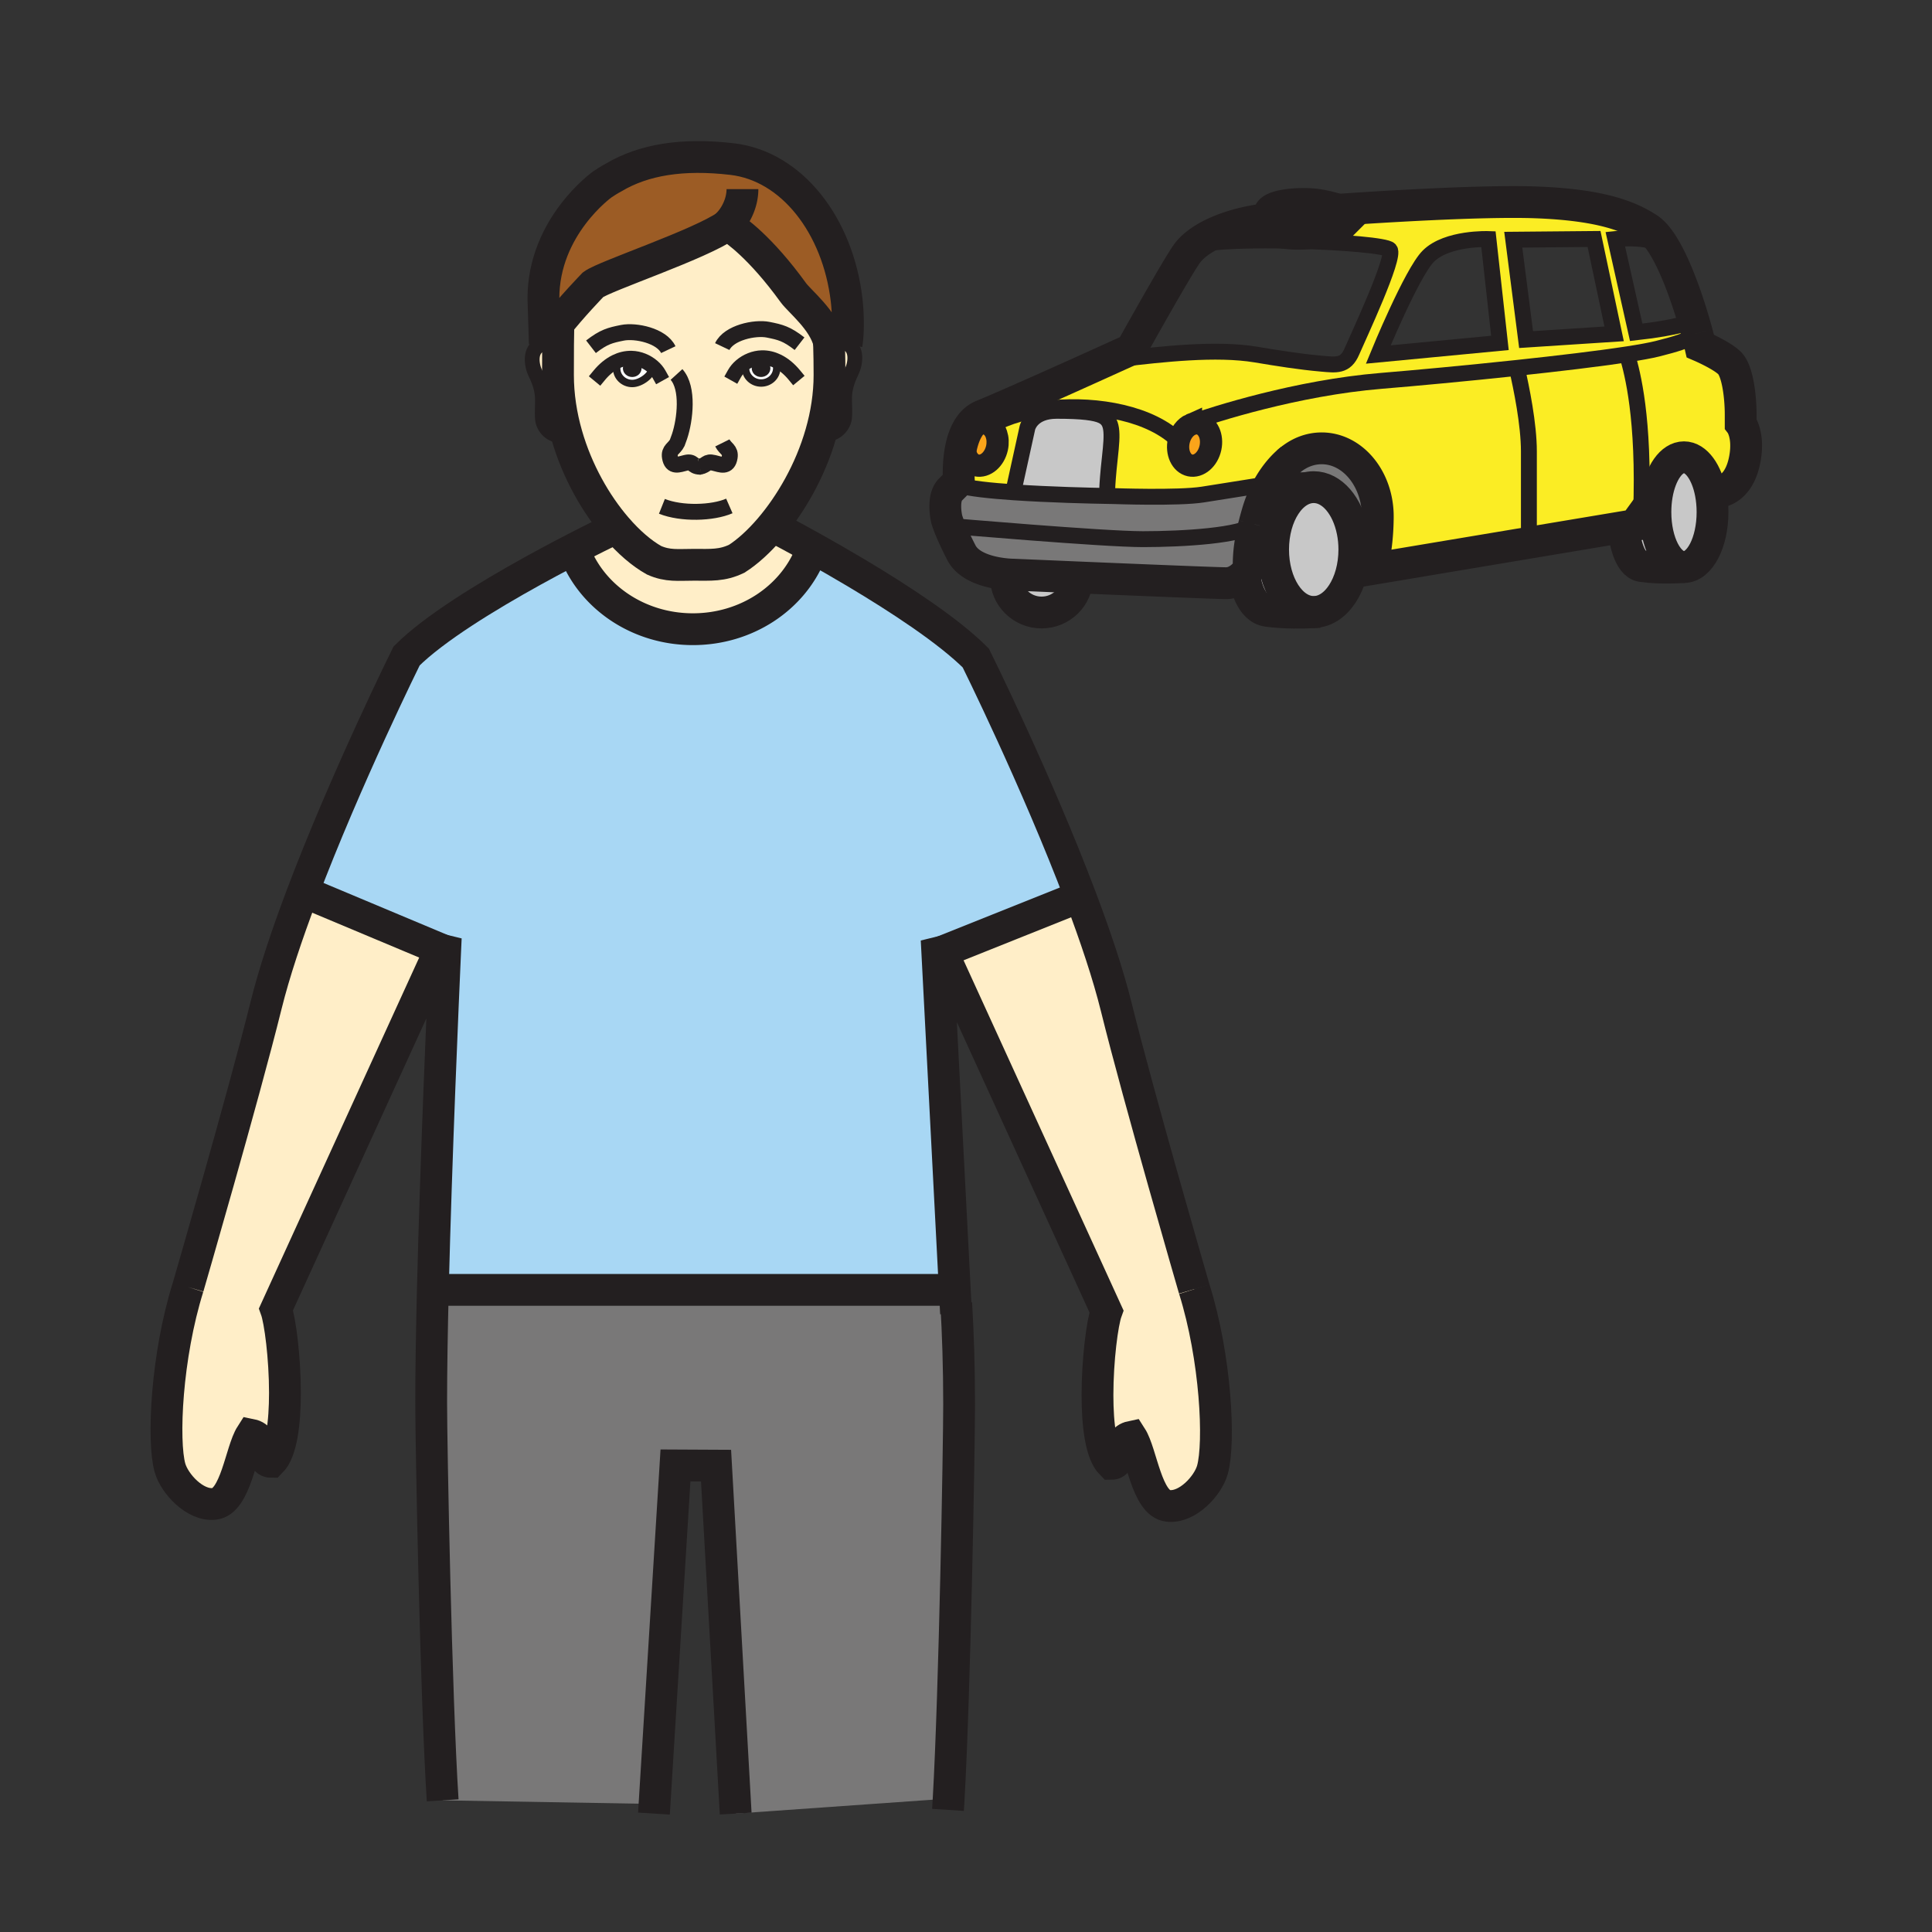 <svg height="850.394" viewBox="0 0 850.394 850.394" width="850.394" xmlns="http://www.w3.org/2000/svg"><rect x="0" y="0" width="850.394" height="850.394" fill="#333333" stroke="none"/><path d="m766.18 186.47s3.761 4.84 1.88 15.33c-1.88 10.5-7.26 14.26-12.109 14.8l-2.92.52c-1.761-9.25-6.38-15.85-11.811-15.85-5.569 0-10.279 6.94-11.939 16.56l-.101-.02-6.069 8.35-.75-.54c1.489-41.67-3.86-61.5-5.98-68.85l-.12-.81c5.61-.86 10.141-1.69 13.2-2.44 16.86-4.16 17.54-6.47 17.55-6.77.58 2.16 1.061 4.04 1.41 5.56 0 0 9.42 4.03 12.92 7.53 3.49 3.49 4.84 14.8 4.84 22.6z" fill="#fbed24"/><path d="m753.03 217.12c.489 2.59.76 5.39.76 8.31 0 13.34-5.62 24.15-12.57 24.15s-12.569-10.81-12.569-24.15c0-2.66.22-5.21.63-7.6 1.66-9.62 6.37-16.56 11.939-16.56 5.43 0 10.05 6.6 11.81 15.85z" fill="#c8c8c8"/><path d="m492.98 158.06c.199-.03.409-.05.619-.08 17.881-2.09 41.73-4.83 59.17-1.92 9.601 1.6 19.221 3.16 28.891 4.01 6.47.57 10.54 1.23 13.34-5.26 2.96-6.86 19.38-41.84 16.72-44.9-1.529-1.75-20.42-3.34-40.34-3.88l.08-3.13c14.68 0 22.13-7.23 22.13-7.23l-1.68-1.68c-.61-.61-1.72-1.16-3.021-1.64 14.341-1.01 62.601-4.17 87.16-3.27 29.061 1.08 41.38 6.26 49.5 11.57 2.59 1.69 5.13 4.98 7.521 9.16-3.95-6.56-22.08-4.59-22.08-4.59l9.2 41.05c18.869-2.09 24.97-4.87 25.27-5.01.58 1.95 1.1 3.8 1.55 5.48v.01c-.01.3-.689 2.61-17.55 6.77-3.06.75-7.59 1.58-13.2 2.44h-.01c-12.52 1.93-30.34 4.04-48.59 5.99-22.141 2.36-44.92 4.48-59.67 5.69-37.49 3.09-73.66 14.84-83.53 18.25-.18.06-.34.12-.5.17l.271.8c-2.5 1.09-4.631 3.8-5.391 7.28-12.18-12.18-35.72-16.36-55.82-14.49h-.02c-10.26.96-19.63 3.5-26.12 7.36l-1.34.11a5.508 5.508 0 0 0 -1.67-.66c-3.42-.75-6.96 1.88-8.49 6.03l-.95-.33c0-.01.01-.02.01-.03 1.53-4.04 3.98-7.55 7.87-9.16 13.71-5.65 47.471-20.91 60.44-26.81zm217.5-11.11-8.841-41.76-35.56.32 5.65 43.96zm-50.27 3.98-5.06-45.71s-18.221-.69-26.45 7.54c-7.271 7.27-22.03 43.28-22.03 43.28z" fill="#fbed24"/><path d="m741.22 249.58s-10.21.83-18.63-.42c-5.64-.84-7.54-11.93-8.13-17.19l5.04-.84 3.61-4.97 6.069-8.35.101.02c-.41 2.39-.63 4.94-.63 7.6 0 13.34 5.62 24.15 12.57 24.15z" fill="#c8c8c8"/><path d="m714.46 231.97-41.5 6.94v-40.2c0-11.98-3.27-27.98-5.3-36.76 18.25-1.95 36.07-4.06 48.59-5.99h.01l.12.81c2.12 7.35 7.47 27.18 5.98 68.85l.75.54-3.61 4.97z" fill="#fbed24"/><path d="m672.96 198.71v40.2l-69.28 11.59s2.54-8.65 2.75-21.5c.021-.55.021-1.12.021-1.69 0-16.55-11.061-29.97-24.7-29.97-4.95 0-9.57 1.77-13.43 4.82-.03.02-.061.05-.09.07-.021.01-.03.02-.04.03-1.04.78-5.21 4.13-9.19 10.73 0 0-15.48 2.47-29.57 4.69-10.89 1.71-39.42.67-39.42.67s-.97-.01-2.689-.05l.04-2.52s0-.31.02-1.02c.07-1.71.3-5.73 1.16-13.49 1.21-11.03 1.34-16.01-3.5-18.3-2.93-1.37-8.61-2.15-19.91-2.15-.71 0-1.37.03-2.01.08l-.101-1.25c20.101-1.87 43.641 2.31 55.82 14.49-1.1 5.08 1.12 9.88 4.97 10.72 3.841.83 7.86-2.61 8.971-7.69 1.109-5.08-1.12-9.88-4.96-10.71-1.04-.23-2.09-.14-3.09.2-.171.06-.341.12-.5.2l-.271-.8c.16-.05.32-.11.5-.17 9.87-3.41 46.04-15.16 83.53-18.25 14.75-1.21 37.529-3.33 59.67-5.69 2.029 8.78 5.299 24.78 5.299 36.76z" fill="#fbed24"/><path d="m578.25 214.42h-20.07c.271-.5.54-.97.82-1.43 3.98-6.6 8.15-9.95 9.19-10.73.01-.01.02-.02.04-.03.029-.02.06-.05.09-.07 3.859-3.05 8.479-4.82 13.43-4.82 13.64 0 24.7 13.42 24.7 29.97 0 .57 0 1.14-.021 1.69l-11.08 4.85c-2.229-11.25-9.039-19.43-17.099-19.43z" fill="#797878"/><path d="m595.35 233.85c.511 2.54.78 5.24.78 8.04 0 15.18-8 27.47-17.88 27.47s-17.88-12.29-17.88-27.47c0-15.17 8-27.47 17.88-27.47 8.06 0 14.87 8.18 17.1 19.43z" fill="#c8c8c8"/><path d="m591.91 93.99 1.68 1.68s-7.45 7.23-22.13 7.23c-.43 0-.86-.01-1.29-.02-1.45-.04-2.979-.16-4.56-.35-1.83-.22-3.341-.42-4.58-.59 0 0-1.69-1.36-2.16-5.59-.08-.69-.12-1.45-.12-2.29 0-3.9 14.06-5.05 21.59-3.83 0 0 4.99.79 8.55 2.12 1.3.48 2.41 1.03 3.02 1.64z" fill="#faa41a"/><path d="m578.25 269.36v.14c-4.16.2-12.86.42-20.4-.62-7.47-1.03-9.68-12.02-10.229-15.93 1.29-1.3 1.99-2.45 1.99-2.45 0-4.35 0-9.88 2.489-19.74l.011-.01c.43-1.71.939-3.55 1.529-5.54 1.271-4.23 2.86-7.81 4.53-10.79h20.08c-9.88 0-17.88 12.3-17.88 27.47 0 15.18 8 27.47 17.88 27.47z" fill="#c8c8c8"/><path d="m571.46 102.9-.08 3.13-1.25-.03c-17.979-.45-36.52-.02-43.66 1.92l-.189-.23c7.2-5.9 19.729-10.13 32.59-11.34.47 4.23 2.16 5.59 2.16 5.59 1.239.17 2.75.37 4.58.59 1.58.19 3.109.31 4.56.35.429.01.859.02 1.289.02z" fill="#bd2025"/><path d="m559 212.99c-.28.46-.55.93-.82 1.43h-.01c-1.67 2.98-3.26 6.56-4.53 10.79-.59 1.99-1.1 3.83-1.529 5.54l-.011.01c-5.04 5.01-31.56 6.56-49.04 6.56-17.489 0-85.319-5.86-85.319-5.86h-.01c-.79-2.08-1.03-3.02-1.03-3.02s-2.15-9.14 1.62-12.91l1.97-1.97 1.79.08c4.56 1.37 13.84 2.35 24.11 3.05 15.97 1.09 34.35 1.5 41.13 1.61 1.72.04 2.689.05 2.689.05s28.53 1.04 39.42-.67c14.09-2.22 29.57-4.69 29.57-4.69z" fill="#797878"/><path d="m547.62 252.95c-1.7 1.73-4.44 3.74-7.97 3.74-3.86 0-39.341-1.46-65.49-2.56-15.76-.67-28.13-1.2-28.13-1.2s-1.261 0-3.21-.19c-5.4-.51-16.03-2.42-19.66-9.5-2.87-5.59-4.51-9.42-5.43-11.78h.01s67.83 5.86 85.319 5.86c17.48 0 44-1.55 49.04-6.56-2.489 9.86-2.489 15.39-2.489 19.74 0 0-.7 1.15-1.99 2.45z" fill="#797878"/><path d="m525.69 567.44c9.51 30.319 11.31 67.67 7.979 79.5-1.95 7-11 16.89-19.54 15.88-9.45-1.03-11.62-23.29-16.189-30.391-7.141 1.49-3.48 11.91-8.761 11.91-4.58-4.56-6.109-17.13-6.109-30.29 0-15.54 2.14-31.91 3.949-36.859l-72.309-158.27 57.29-22.92 3.67-1.05c6.47 17.14 12.14 34.02 15.73 48.53 9.89 40.04 34.29 123.96 34.29 123.96z" fill="#ffeec8"/><path d="m527.82 186.46c3.84.83 6.069 5.63 4.96 10.71-1.11 5.08-5.13 8.52-8.971 7.69-3.85-.84-6.069-5.64-4.97-10.72.76-3.48 2.891-6.19 5.391-7.28.159-.08.329-.14.5-.2 1-.34 2.05-.43 3.09-.2z" fill="#faa41a"/><path d="m485.04 182.97c4.84 2.29 4.71 7.27 3.5 18.3-.86 7.76-1.09 11.78-1.16 13.49-.02.71-.02 1.02-.02 1.02l-.04 2.52c-6.78-.11-25.16-.52-41.13-1.61l.1-1.43 5.92-26.91s1.42-6.62 10.91-7.45c.64-.05 1.3-.08 2.01-.08 11.3 0 16.98.78 19.91 2.15z" fill="#c8c8c8"/><path d="m195.94 418.68c.17-3.84.27-5.96.27-5.96l-2.33 5.1-56.21-23.57-4.84-.2c19.42-51.43 46.13-105.31 46.13-105.31 12.1-12.09 35.39-26.31 55.66-37.52 4.75-2.63 9.34-5.08 13.57-7.31l5.23.12c7.91 19.24 28.02 32.92 51.57 32.92 23.6 0 43.73-13.71 51.61-33l1.68-2.51c5.39 3 11.75 6.64 18.51 10.67 18.8 11.2 40.63 25.43 52.72 37.52 0 0 26.73 53.88 46.16 105.32l-3.67 1.05-57.29 22.92-2.43-5.31.32 6.15 7.66 147.82-3.25.17h-222.51l-3.98-.02c1.43-58.06 4.49-128.4 5.42-149.05z" fill="#a8d7f4"/><path d="m474.16 254.13c0 8.55-7.03 15.47-15.69 15.47-8.649 0-15.68-6.92-15.68-15.47l.03-1.39c1.949.19 3.21.19 3.21.19s12.37.53 28.13 1.2z" fill="#c8c8c8"/><path d="m463.02 179.65.101 1.25c-9.49.83-10.91 7.45-10.91 7.45l-5.92 26.91-.1 1.43c-10.271-.7-19.551-1.68-24.11-3.05l-1.79-.08 1.79-1.8s-.91-10.98 2.35-19.6l.95.33c-.19.53-.35 1.08-.48 1.65-1.11 5.08 1.12 9.88 4.96 10.72 3.85.83 7.87-2.61 8.979-7.69.93-4.29-.51-8.39-3.3-10.05l1.34-.11c6.49-3.86 15.86-6.4 26.12-7.36z" fill="#fbed24"/><path d="m435.54 187.12c2.79 1.66 4.229 5.76 3.3 10.05-1.109 5.08-5.13 8.52-8.979 7.69-3.841-.84-6.07-5.64-4.96-10.72.13-.57.29-1.12.48-1.65 1.53-4.15 5.07-6.78 8.49-6.03.599.13 1.149.35 1.669.66z" fill="#faa41a"/><path d="m420.58 573.67.31-.02c.77 13.02 1.28 27.899 1.28 44.46 0 17.92-1.89 126.069-4.61 173.699l-1.23-.06-92.51 6.52-8.64-153.149-17.86-.09-9.22 149.1-2.1-.13-91.15-1.56c-2.95-45.73-5.06-156.28-5.06-175.171 0-13.96.28-31.13.73-49.539l3.98.02h222.51l3.25-.17z" fill="#797878"/><path d="m365.02 151.16.65-.14c1.52-.54 3.21-.72 5.05-.43.74.12 1.4.31 1.97.58 4.85 2.18 3.91 8.86 2.18 12.37-4.69 9.57-2.55 13.1-3.14 20.4-.23 2.78-3.4 8.18-10.01 6.92l-.36-.1c2.37-8.23 3.76-16.9 3.76-25.72 0-4.98-.06-8.43-.22-14.44.04.19.09.37.12.56z" fill="#ffeec8"/><path d="m320.15 99.12c-12.3 8.59-53.79 22.27-59.06 26.15 0 0-9.79 10.09-16.32 18.54-2.18 2.82-4 5.46-4.97 7.48l-.61-19.91c0-31.76 25.92-50.2 25.92-50.2 2.99-2.04 5-3.06 5-3.06 13.22-7.87 30.33-10.64 52.13-8.1 26.34 3.07 46.55 29.3 50.4 61.95.62 5.25.94 13.58.05 19.2-.57-.27-1.23-.46-1.97-.58-1.84-.29-3.53-.11-5.05.43l-.65.14c-.03-.19-.08-.37-.12-.56-2.41-9.72-12.97-18.01-15.68-21.75-14.6-20.17-25.65-27.74-28.35-29.41-.42-.25-.64-.37-.64-.37-.03.02-.05.04-.08.05z" fill="#9c5c25"/><path d="m326.13 161.07 1.95.02c.01.21.08.44.08.95 0 3.62 3.08 6.55 6.87 6.55 3.78 0 6.86-2.93 6.86-6.55 0-.99.07-1.44-.18-2.02l.48-1.02c-2.11-1.02-4.41-1.6-6.87-1.54-3.29.08-6.66 1.44-9.19 3.61zm-18.12 44.36h-.02c-.08.02-.17.04-.26.05l.58-.04c-.1 0-.2 0-.3-.01zm-36.98-46.18.53 1.14c-.18.5-.12.96-.12 1.85 0 3.62 3.08 6.56 6.87 6.56 3.77 0 8.96-3.81 9.02-7.41-2.55-2.24-5.98-3.65-9.32-3.72-2.51-.06-4.85.54-6.98 1.58zm.22 73.01c-9-10.47-17.23-24.81-21.83-40.88-2.41-8.41-3.82-17.29-3.82-26.34 0-3 0-8.25.04-13.31.03-2.84.07-5.62.12-7.92h-.99c6.53-8.45 16.32-18.54 16.32-18.54 5.27-3.88 46.76-17.56 59.06-26.15.13.12.39.23.72.32 2.7 1.67 13.75 9.24 28.35 29.41 2.71 3.74 13.27 12.03 15.68 21.75.16 6.01.22 9.46.22 14.44 0 8.82-1.39 17.49-3.76 25.72-4.73 16.51-13.36 31.26-22.43 41.89-4.93 5.77-9.99 10.32-14.63 13.28-6.49 3.12-11.43 2.67-18.94 2.67-6.94 0-11.38.7-17.48-2-5.4-3.02-11.16-7.96-16.63-14.34z" fill="#ffeec8"/><path d="m358.28 241.44-1.68 2.51c-7.88 19.29-28.01 33-51.61 33-23.55 0-43.66-13.68-51.57-32.92l-5.23-.12c11.43-6.01 20.32-10.33 23.06-11.65 5.47 6.38 11.23 11.32 16.63 14.34 6.1 2.7 10.54 2 17.48 2 7.51 0 12.45.45 18.94-2.67 4.64-2.96 9.7-7.51 14.63-13.28l3.28.07s6.48 3.36 16.07 8.72z" fill="#ffeec8"/><path d="m342.19 159-.48 1.02c.25.58.18 1.03.18 2.02 0 3.62-3.08 6.55-6.86 6.55-3.79 0-6.87-2.93-6.87-6.55 0-.51-.07-.74-.08-.95l-1.95-.02c2.53-2.17 5.9-3.53 9.19-3.61 2.46-.06 4.76.52 6.87 1.54zm-7.21 5.31c1.38 0 2.49-.99 2.49-2.21s-1.11-2.21-2.49-2.21c-1.36 0-2.47.99-2.47 2.21s1.11 2.21 2.47 2.21z" fill="#fff"/><path d="m337.47 162.1c0 1.22-1.11 2.21-2.49 2.21-1.36 0-2.47-.99-2.47-2.21s1.11-2.21 2.47-2.21c1.38 0 2.49.99 2.49 2.21z" fill="#231f20"/><path d="m287.33 161.39c-.06 3.6-5.25 7.41-9.02 7.41-3.79 0-6.87-2.94-6.87-6.56 0-.89-.06-1.35.12-1.85l-.53-1.14c2.13-1.04 4.47-1.64 6.98-1.58 3.34.07 6.77 1.48 9.32 3.72zm-6.57.73c0-1.23-1.11-2.21-2.47-2.21-1.37 0-2.49.98-2.49 2.21 0 1.21 1.12 2.2 2.49 2.2 1.36 0 2.47-.99 2.47-2.2z" fill="#fff"/><path d="m278.29 159.91c1.36 0 2.47.98 2.47 2.21 0 1.21-1.11 2.2-2.47 2.2-1.37 0-2.49-.99-2.49-2.2 0-1.23 1.12-2.21 2.49-2.21z" fill="#231f20"/><path d="m249.42 191.38-.62.17c-6.61 1.26-9.78-4.13-10-6.91-.61-7.31 1.55-10.83-3.15-20.4-1.93-3.94-2.88-11.82 4.15-12.95 1.84-.29 3.53-.11 5.05.43l.79.01c-.04 5.06-.04 10.31-.04 13.31 0 9.05 1.41 17.93 3.82 26.34zm-55.54 226.44-72.39 158.47c1.8 4.94 3.93 21.27 3.93 36.79 0 13.189-1.54 25.8-6.12 30.37-5.25 0-1.61-10.45-8.78-11.9-4.55 7.09-6.72 29.351-16.17 30.391-8.51 1.01-17.58-8.91-19.54-15.881-3.32-11.85-1.54-49.189 7.98-79.529 0 0 24.39-83.91 34.31-123.95 3.59-14.51 9.26-31.39 15.73-48.53l4.84.2z" fill="#ffeec8"/><g fill="none"><g stroke="#231f20"><path d="m82.79 566.53s24.39-83.91 34.31-123.95c3.59-14.51 9.26-31.39 15.73-48.53 19.42-51.43 46.13-105.31 46.13-105.31 12.1-12.09 35.39-26.31 55.66-37.52 4.75-2.63 9.34-5.08 13.57-7.31 11.43-6.01 20.32-10.33 23.06-11.65.58-.28.88-.42.88-.42m-77.28 560.6c-2.95-45.73-5.06-156.28-5.06-175.171 0-13.96.28-31.13.73-49.539 1.43-58.061 4.49-128.4 5.42-149.05.17-3.84.27-5.96.27-5.96l-2.33 5.1-72.39 158.47c1.8 4.94 3.93 21.27 3.93 36.79 0 13.189-1.54 25.8-6.12 30.37-5.25 0-1.61-10.45-8.78-11.9-4.55 7.09-6.72 29.351-16.17 30.391-8.51 1.01-17.58-8.91-19.54-15.881-3.32-11.85-1.54-49.189 7.98-79.529m442.9.909s-24.4-83.921-34.29-123.96c-3.591-14.511-9.261-31.391-15.73-48.53-19.43-51.44-46.16-105.32-46.16-105.32-12.09-12.09-33.92-26.32-52.72-37.52-6.76-4.03-13.12-7.67-18.51-10.67-9.59-5.36-16.07-8.72-16.07-8.72" stroke-width="14"/><path d="m420.81 578.14-.23-4.47-.32-6.09-7.66-147.82-.32-6.15 2.43 5.31 72.31 158.271c-1.81 4.949-3.949 21.319-3.949 36.859 0 13.16 1.529 25.73 6.109 30.29 5.28 0 1.62-10.42 8.761-11.91 4.569 7.101 6.739 29.36 16.189 30.391 8.54 1.01 17.59-8.88 19.54-15.88 3.33-11.83 1.53-49.181-7.979-79.5" stroke-width="14"/><path d="m417.27 796.64c.1-1.529.19-3.14.29-4.83 2.72-47.63 4.61-155.779 4.61-173.699 0-16.561-.51-31.44-1.28-44.46m-97.07 224.619-8.64-153.15-17.86-.09-9.22 149.1-.26 4.14m-93.34-230.52h222.51" stroke-width="14"/><g stroke-linecap="square" stroke-miterlimit="10"><path d="m263.78 165.19c2.03-2.46 4.47-4.58 7.25-5.94 2.13-1.04 4.47-1.64 6.98-1.58 3.34.07 6.77 1.48 9.32 3.72 1.1.96 2.04 2.07 2.73 3.31" stroke-width="6.517"/><path d="m287.33 161.33v.06c-.06 3.6-5.25 7.41-9.02 7.41-3.79 0-6.87-2.94-6.87-6.56 0-.89-.06-1.35.12-1.85" stroke-width="3.258"/><path d="m349.56 164.99c-2.06-2.49-4.54-4.64-7.37-5.99-2.11-1.02-4.41-1.6-6.87-1.54-3.29.08-6.66 1.44-9.19 3.61-1.16.99-2.14 2.15-2.86 3.43" stroke-width="6.517"/><path d="m328.08 161.09c.01.21.08.44.08.95 0 3.62 3.08 6.55 6.87 6.55 3.78 0 6.86-2.93 6.86-6.55 0-.99.07-1.44-.18-2.02" stroke-width="3.258"/></g><path d="m244.85 151.72c-1.52-.54-3.21-.72-5.05-.43-7.03 1.13-6.08 9.01-4.15 12.95 4.7 9.57 2.54 13.09 3.15 20.4.22 2.78 3.39 8.17 10 6.91m116.87-40.53c1.52-.54 3.21-.72 5.05-.43.74.12 1.4.31 1.97.58 4.85 2.18 3.91 8.86 2.18 12.37-4.69 9.57-2.55 13.1-3.14 20.4-.23 2.78-3.4 8.18-10.01 6.92" stroke-width="6.517"/><path d="m291.35 222.87c8.63 3.45 22.33 3.04 29.68-.17" stroke-width="7"/><path d="m364.88 149.85c.01.25.01.5.02.75.16 6.01.22 9.46.22 14.44 0 8.82-1.39 17.49-3.76 25.72-4.73 16.51-13.36 31.26-22.43 41.89-4.93 5.77-9.99 10.32-14.63 13.28-6.49 3.12-11.43 2.67-18.94 2.67-6.94 0-11.38.7-17.48-2-5.4-3.02-11.16-7.96-16.63-14.34-9-10.47-17.23-24.81-21.83-40.88-2.41-8.41-3.82-17.29-3.82-26.34 0-3 0-8.25.04-13.31.03-2.84.07-5.62.12-7.92" stroke-width="14"/><path d="m308.01 205.43c3.25-.61 2.68-2.54 6.18-1.69 3.03.73 6.24 2.25 6.99-2.49.53-3.25-1.93-3.68-3.23-6.3" stroke-width="7"/><path d="m297.77 164.83c5.42 5.97 3.78 19.96 1.35 27.25l-1.03 2.84c-1.3 2.61-3.75 3.03-3.22 6.3.75 4.72 3.96 3.22 6.99 2.49 3.5-.84 2.69 1.58 6.13 1.72h.02c.1.01.2.01.3.01l-.58.04c.09-.01.18-.03.26-.05" stroke-width="7"/><path d="m278.29 159.91c1.36 0 2.47.98 2.47 2.21 0 1.21-1.11 2.2-2.47 2.2-1.37 0-2.49-.99-2.49-2.2 0-1.23 1.12-2.21 2.49-2.21zm56.69-.02c1.38 0 2.49.99 2.49 2.21s-1.11 2.21-2.49 2.21c-1.36 0-2.47-.99-2.47-2.21s1.11-2.21 2.47-2.21z" stroke-width="3.258"/><path d="m294.16 153.9c-2.92-6.17-14.38-8.57-20.19-7.42-5.44 1.09-8.15 1.75-13.84 6.15m57.78-.08c2.93-6.17 14.39-8.57 20.18-7.42 5.46 1.09 8.16 1.75 13.84 6.16" stroke-width="7"/><path d="m372.67 151.33c.01-.05.02-.1.02-.16.89-5.62.57-13.95-.05-19.2-3.85-32.65-24.06-58.88-50.4-61.95-21.8-2.54-38.91.23-52.13 8.1 0 0-2.01 1.02-5 3.06 0 0-25.92 18.44-25.92 50.2l.61 19.91c.97-2.02 2.79-4.66 4.97-7.48 6.53-8.45 16.32-18.54 16.32-18.54 5.27-3.88 46.76-17.56 59.06-26.15.03-.01.05-.03.08-.05 0 0 .22.12.64.37 2.7 1.67 13.75 9.24 28.35 29.41 2.71 3.74 13.27 12.03 15.68 21.75.04.19.09.37.12.56.19.84.3 1.69.35 2.55" stroke-width="14"/><path d="m325.03 99.99c-.61 0-2.9-.18-4.16-.55-.33-.09-.59-.2-.72-.32a.305.305 0 0 1 -.1-.13c3.77-3.67 6.75-9.66 6.75-15.74m-189.13 311 56.21 23.57 2.06.86 3.73 1.57m272.33-24.25-57.29 22.92-2.11.84-.6.24m-55.4-176.05c-7.88 19.29-28.01 33-51.61 33-23.55 0-43.66-13.68-51.57-32.92m314.9-41.87c.08-.05.12-.08.12-.08m-10.26 12.34c.271-.5.54-.97.82-1.43 3.98-6.6 8.15-9.95 9.19-10.73m-16.08 28.49c.43-1.71.939-3.55 1.529-5.54 1.271-4.23 2.86-7.81 4.53-10.79m.701-118.07c-12.86 1.21-25.39 5.44-32.59 11.34-1.54 1.25-2.84 2.59-3.851 3.99-4.76 6.65-24.489 42.13-24.489 42.13s-1.7.78-4.591 2.08l-.6.27c-12.97 5.9-46.73 21.16-60.44 26.81-3.89 1.61-6.339 5.12-7.87 9.16 0 .01-.01.02-.01.03-3.26 8.62-2.35 19.6-2.35 19.6l-1.79 1.8-1.97 1.97c-3.77 3.77-1.62 12.91-1.62 12.91s.24.94 1.03 3.02c.92 2.36 2.56 6.19 5.43 11.78 3.63 7.08 14.26 8.99 19.66 9.5 1.949.19 3.21.19 3.21.19s12.37.53 28.13 1.2c26.149 1.1 61.63 2.56 65.49 2.56 3.529 0 6.27-2.01 7.97-3.74 1.29-1.3 1.99-2.45 1.99-2.45 0-4.35 0-9.88 2.489-19.74" stroke-width="14"/><path d="m559 212.99s-15.48 2.47-29.57 4.69c-10.89 1.71-39.42.67-39.42.67s-.97-.01-2.689-.05c-6.78-.11-25.16-.52-41.13-1.61-10.271-.7-19.551-1.68-24.11-3.05" stroke-width="7"/><path d="m435.54 187.12c2.79 1.66 4.229 5.76 3.3 10.05-1.109 5.08-5.13 8.52-8.979 7.69-3.841-.84-6.07-5.64-4.96-10.72.13-.57.29-1.12.48-1.65 1.53-4.15 5.07-6.78 8.49-6.03.599.13 1.149.35 1.669.66zm88.69-.26c.159-.08.329-.14.5-.2 1-.34 2.05-.43 3.09-.2 3.84.83 6.069 5.63 4.96 10.71-1.11 5.08-5.13 8.52-8.971 7.69-3.85-.84-6.069-5.64-4.97-10.72.761-3.48 2.891-6.19 5.391-7.28z" stroke-width="9.775"/><path d="m446.29 215.26 5.92-26.91s1.42-6.62 10.91-7.45c.64-.05 1.3-.08 2.01-.08 11.3 0 16.98.78 19.91 2.15 4.84 2.29 4.71 7.27 3.5 18.3-.86 7.76-1.09 11.78-1.16 13.49-.02.71-.02 1.02-.02 1.02m-69.62 15.68s67.83 5.86 85.319 5.86c17.48 0 44-1.55 49.04-6.56l.011-.01m-59.42-72.66.29-.03c.199-.03.409-.05.619-.08 17.881-2.09 41.73-4.83 59.17-1.92 9.601 1.6 19.221 3.16 28.891 4.01 6.47.57 10.54 1.23 13.34-5.26 2.96-6.86 19.38-41.84 16.72-44.9-1.529-1.75-20.42-3.34-40.34-3.88l-1.25-.03c-17.979-.45-36.52-.02-43.66 1.92" stroke-width="7"/><path d="m747.01 146.75c.58 2.16 1.061 4.04 1.41 5.56 0 0 9.42 4.03 12.92 7.53 3.49 3.49 4.84 14.8 4.84 22.6v4.03s3.761 4.84 1.88 15.33c-1.88 10.5-7.26 14.26-12.109 14.8m-167.061-124.25c14.341-1.01 62.601-4.17 87.16-3.27 29.061 1.08 41.38 6.26 49.5 11.57 2.59 1.69 5.13 4.98 7.521 9.16 5.05 8.8 9.47 21.53 12.39 31.45.58 1.95 1.1 3.8 1.55 5.48m-180.171 56.68a29.538 29.538 0 0 1 1.391-1.19c.029-.02.06-.05.09-.07 3.859-3.05 8.479-4.82 13.43-4.82 13.64 0 24.7 13.42 24.7 29.97 0 .57 0 1.14-.021 1.69-.21 12.85-2.75 21.5-2.75 21.5l69.28-11.59 41.5-6.94 5.04-.84 3.61-4.97 6.069-8.35" stroke-width="14"/><path d="m578.25 214.42c8.06 0 14.87 8.18 17.1 19.43.511 2.54.78 5.24.78 8.04 0 15.18-8 27.47-17.88 27.47s-17.88-12.29-17.88-27.47c0-15.17 8-27.47 17.88-27.47z" stroke-width="14"/><path d="m580.71 214.42h-22.54" stroke-width="13.033"/><path d="m547.46 251.58s.04.52.16 1.37c.55 3.91 2.76 14.9 10.229 15.93 7.54 1.04 16.24.82 20.4.62 1.54-.07 2.46-.14 2.46-.14m-106.549-15.23c0 8.55-7.03 15.47-15.69 15.47-8.649 0-15.68-6.92-15.68-15.47" stroke-width="14"/><path d="m606.67 156.04s14.76-36.01 22.03-43.28c8.229-8.23 26.45-7.54 26.45-7.54l5.06 45.71zm103.81-9.09-38.75 2.52-5.65-43.96 35.56-.32zm34.99-5.7-.01.01c-.3.14-6.4 2.92-25.27 5.01l-9.2-41.05s18.13-1.97 22.08 4.59" stroke-width="7"/><path d="m753.03 217.12c.489 2.59.76 5.39.76 8.31 0 13.34-5.62 24.15-12.57 24.15s-12.569-10.81-12.569-24.15c0-2.66.22-5.21.63-7.6 1.66-9.62 6.37-16.56 11.939-16.56 5.43 0 10.05 6.6 11.81 15.85z" stroke-width="14"/><path d="m714.22 229.24s.05 1.08.24 2.73c.59 5.26 2.49 16.35 8.13 17.19 8.42 1.25 18.63.42 18.63.42" stroke-width="14"/><path d="m667.66 161.94v.01c2.03 8.78 5.3 24.78 5.3 36.76v40.21m43.42-82.15c2.12 7.35 7.47 27.18 5.98 68.85" stroke-width="7"/><path d="m521.83 186.81s.74-.27 2.13-.75c.16-.05.32-.11.5-.17 9.87-3.41 46.04-15.16 83.53-18.25 14.75-1.21 37.529-3.33 59.67-5.69 18.25-1.95 36.07-4.06 48.59-5.99h.01c5.61-.86 10.141-1.69 13.2-2.44 16.86-4.16 17.54-6.47 17.55-6.77v-.01-.03" stroke-width="7"/><path d="m593.59 95.67s-7.45 7.23-22.13 7.23c-.43 0-.86-.01-1.29-.02-1.45-.04-2.979-.16-4.56-.35-1.83-.22-3.341-.42-4.58-.59 0 0-1.69-1.36-2.16-5.59-.08-.69-.12-1.45-.12-2.29 0-3.9 14.06-5.05 21.59-3.83 0 0 4.99.79 8.55 2.12 1.301.48 2.41 1.03 3.021 1.64l1.75 1.75a4.088 4.088 0 0 1 -.071-.07z" stroke-width="14"/><path d="m436.88 187.01c6.49-3.86 15.86-6.4 26.12-7.36h.02c20.101-1.87 43.641 2.31 55.82 14.49" stroke-width="7"/></g><path d="m0 0h850.394v850.394h-850.394z"/></g></svg>